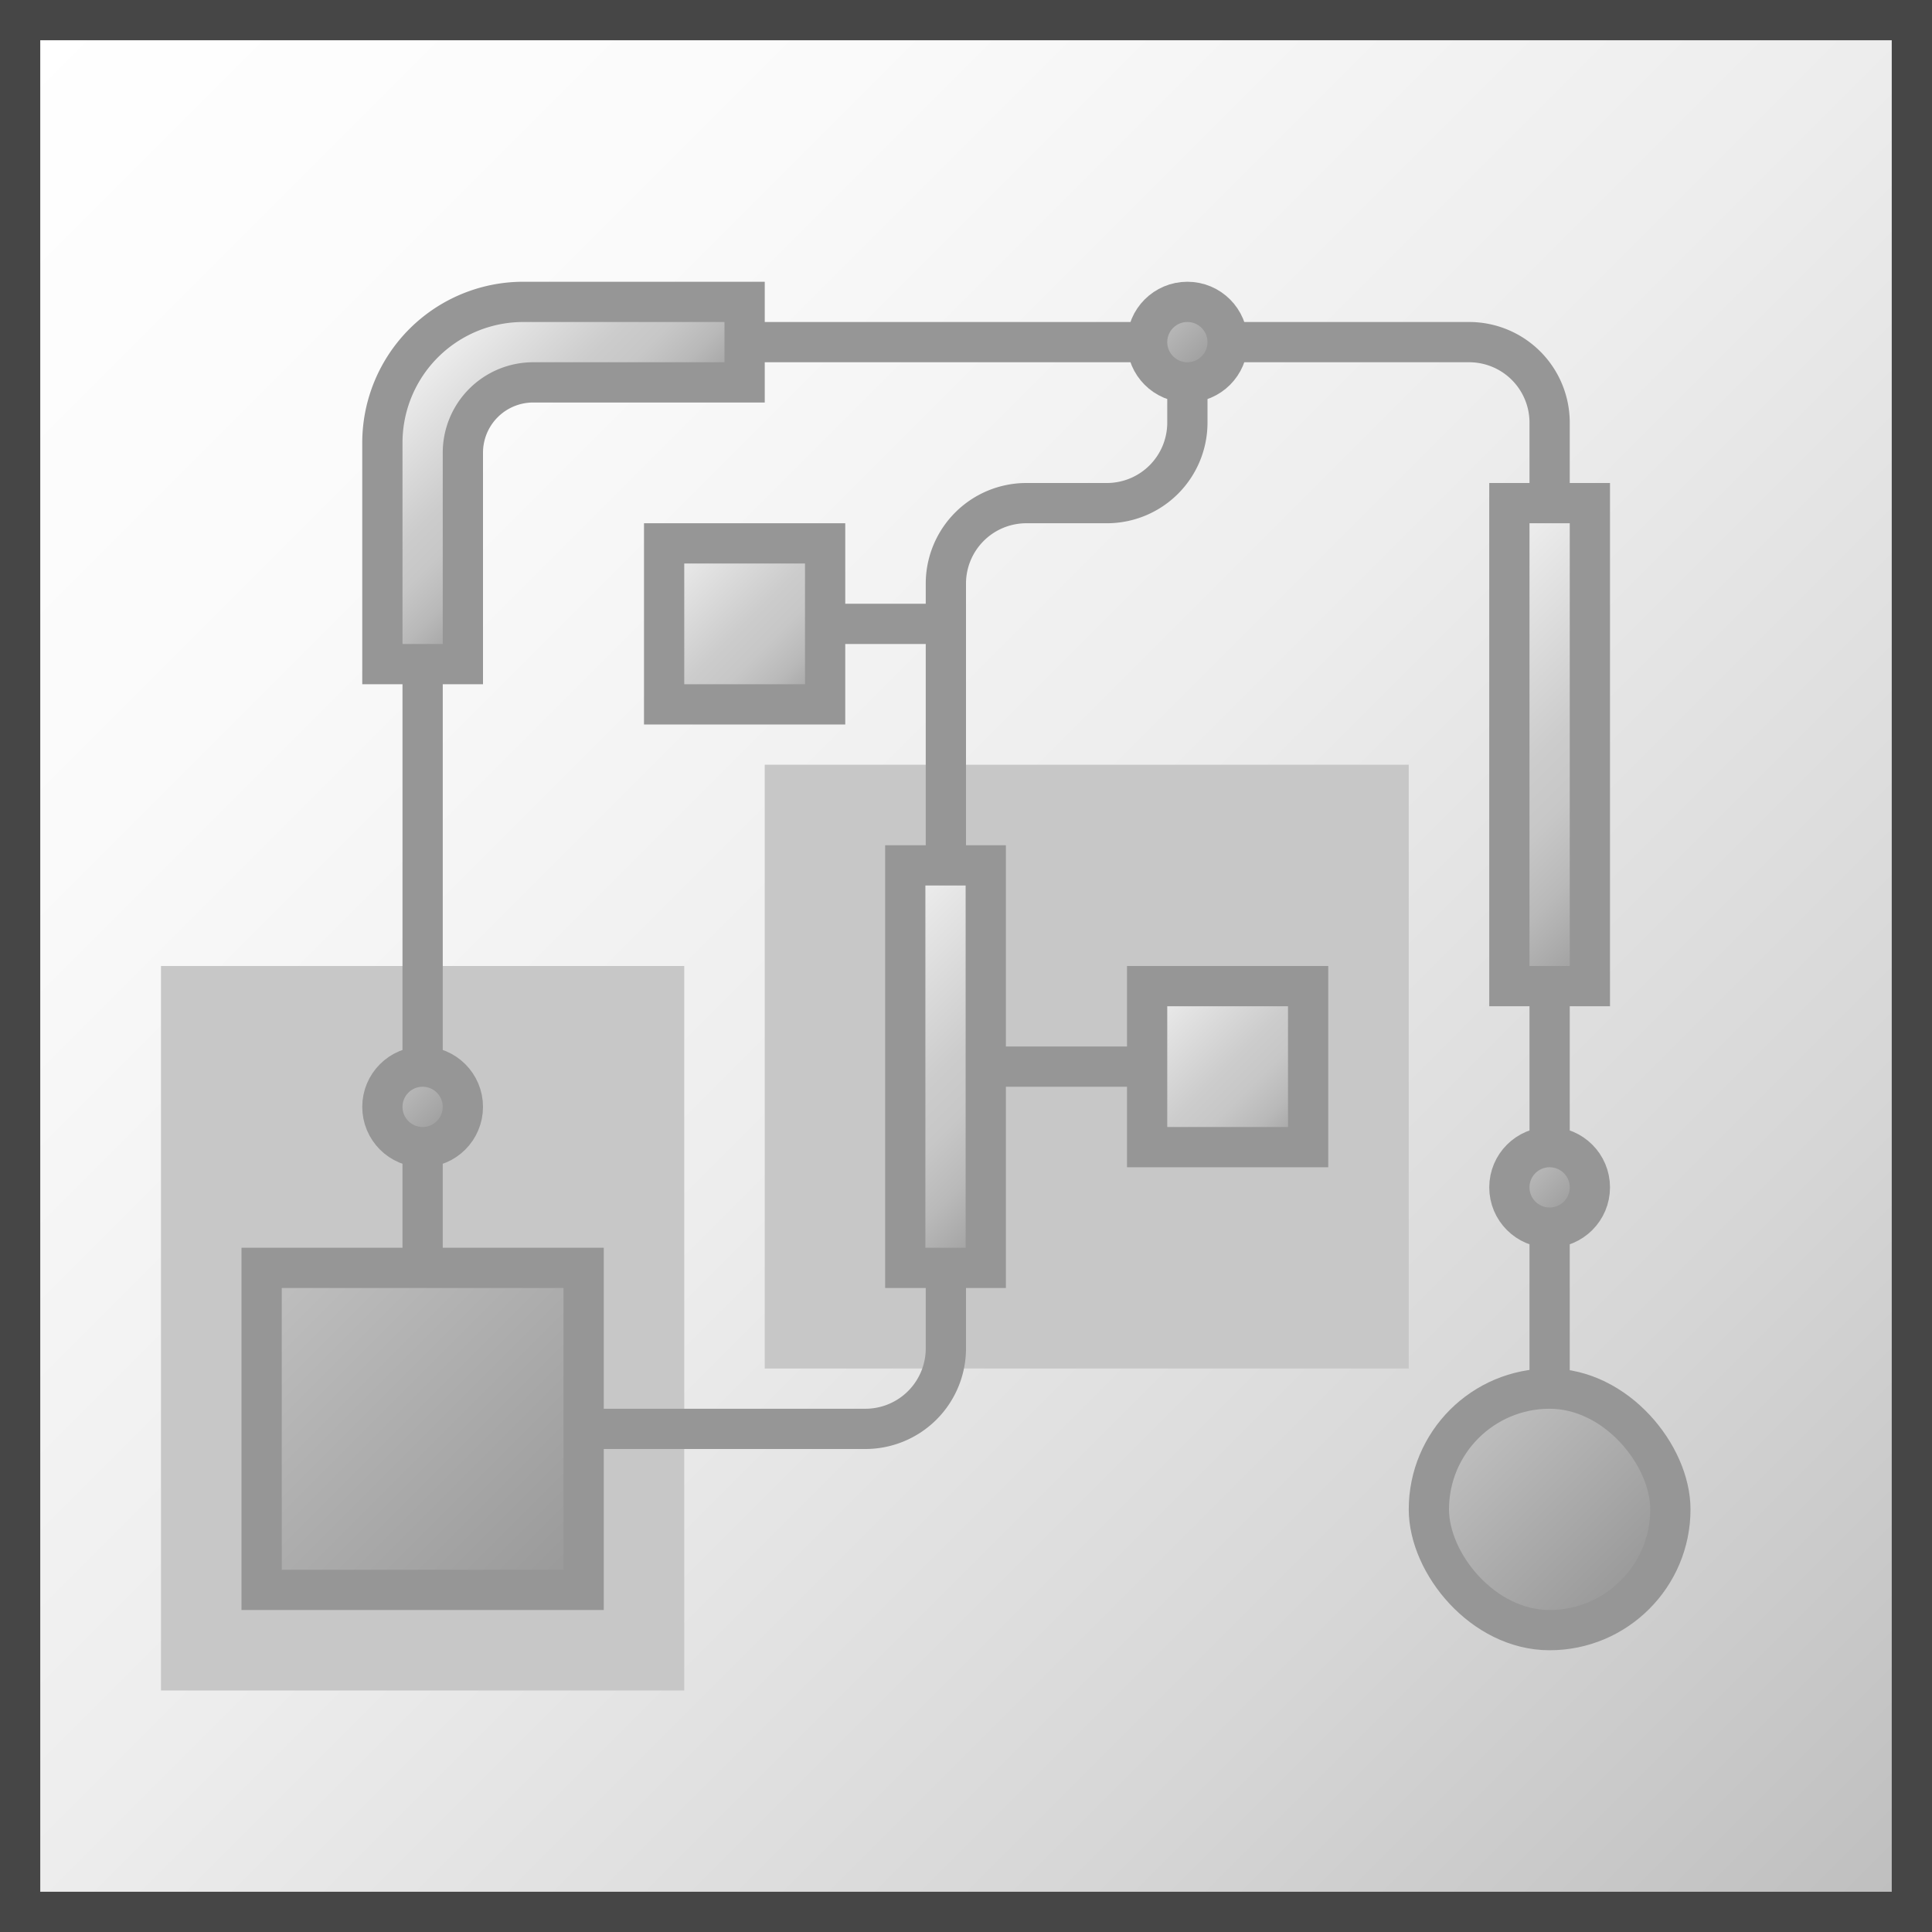 <svg id="Layer_1" data-name="Layer 1" xmlns="http://www.w3.org/2000/svg" xmlns:xlink="http://www.w3.org/1999/xlink" viewBox="0 0 48 48">
  <rect x="0" y="0" width="48" height="48" fill="#333333" stroke="none"/>
  <defs>
    <linearGradient id="linear-gradient" x1="0.5" y1="-62.5" x2="47.5" y2="-109.5" gradientTransform="matrix(1, 0, 0, -1, 0, -62)" gradientUnits="userSpaceOnUse">
      <stop offset="0" stop-color="#fff"/>
      <stop offset="0.232" stop-color="#fafafa"/>
      <stop offset="0.496" stop-color="#ededed"/>
      <stop offset="0.775" stop-color="#d6d6d6"/>
      <stop offset="1" stop-color="#bebebe"/>
    </linearGradient>
    <linearGradient id="linear-gradient-2" x1="9.793" y1="26.793" x2="11.207" y2="28.207" gradientUnits="userSpaceOnUse">
      <stop offset="0" stop-color="silver"/>
      <stop offset="1" stop-color="#989898"/>
    </linearGradient>
    <linearGradient id="linear-gradient-3" x1="37.793" y1="28.793" x2="39.207" y2="30.207" xlink:href="#linear-gradient-2"/>
    <linearGradient id="linear-gradient-4" x1="28.793" y1="7.793" x2="30.207" y2="9.207" xlink:href="#linear-gradient-2"/>
    <linearGradient id="front_-45" data-name="front -45" x1="20.491" y1="23.5" x2="26.491" y2="29.5" gradientUnits="userSpaceOnUse">
      <stop offset="0" stop-color="#f2f2f2"/>
      <stop offset="0.5" stop-color="#ccc"/>
      <stop offset="0.63" stop-color="#c7c7c7"/>
      <stop offset="0.779" stop-color="#b9b9b9"/>
      <stop offset="0.938" stop-color="#a2a2a2"/>
      <stop offset="0.99" stop-color="#999"/>
    </linearGradient>
    <linearGradient id="front_-45-2" x1="35" y1="15" x2="42" y2="22" xlink:href="#front_-45"/>
    <linearGradient id="front_-45-3" x1="16.5" y1="13.5" x2="20.5" y2="17.5" xlink:href="#front_-45"/>
    <linearGradient id="front_-45-4" x1="28.5" y1="24.5" x2="32.5" y2="28.5" xlink:href="#front_-45"/>
    <linearGradient id="front_-45-5" x1="10.526" y1="8.526" x2="15" y2="13" xlink:href="#front_-45"/>
    <linearGradient id="linear-gradient-5" x1="6.5" y1="31.5" x2="14.5" y2="39.5" xlink:href="#linear-gradient-2"/>
    <linearGradient id="linear-gradient-6" x1="36.379" y1="35.379" x2="40.621" y2="39.621" xlink:href="#linear-gradient-2"/>
  </defs>
  <rect x="0.5" y="0.5" width="47" height="47" stroke="#464646" stroke-miterlimit="10" fill="url(#linear-gradient)"/>
    <rect x="19" y="19" width="16" height="15" fill="#c7c7c7"/>
    <rect x="4" y="24" width="13" height="18" fill="#c7c7c7"/>
    <line x1="38.5" y1="34.5" x2="38.5" y2="24.5" fill="none" stroke="#969696" stroke-miterlimit="10"/>
    <line x1="10.5" y1="31.5" x2="10.5" y2="16.5" fill="none" stroke="#969696" stroke-miterlimit="10"/>
    <path d="M23.5,21.5v-7a2,2,0,0,1,2-2h2a2,2,0,0,0,2-2v-2" fill="none" stroke="#969696" stroke-miterlimit="10"/>
    <line x1="20.5" y1="15.5" x2="23.5" y2="15.5" fill="none" stroke="#969696" stroke-miterlimit="10"/>
    <line x1="24.5" y1="26.5" x2="28.5" y2="26.5" fill="none" stroke="#969696" stroke-miterlimit="10"/>
    <path d="M38.5,12.5v-2a2,2,0,0,0-2-2h-18" fill="none" stroke="#969696" stroke-miterlimit="10"/>
    <path d="M14.5,35.5h7a2,2,0,0,0,2-2V31" fill="none" stroke="#969696" stroke-miterlimit="10"/>
    <circle cx="10.5" cy="27.5" r="1" stroke="#969696" stroke-miterlimit="10" fill="url(#linear-gradient-2)"/>
    <circle cx="38.5" cy="29.5" r="1" stroke="#969696" stroke-miterlimit="10" fill="url(#linear-gradient-3)"/>
    <circle cx="29.5" cy="8.5" r="1" stroke="#969696" stroke-miterlimit="10" fill="url(#linear-gradient-4)"/>
    <rect x="22.491" y="21.5" width="2" height="10" stroke="#969696" fill="url(#front_-45)"/>
    <rect x="37.5" y="12.5" width="2" height="12" stroke="#969696" fill="url(#front_-45-2)"/>
    <rect x="16.5" y="13.5" width="4" height="4" stroke="#969696" fill="url(#front_-45-3)"/>
    <rect x="28.5" y="24.5" width="4" height="4" stroke="#969696" fill="url(#front_-45-4)"/>
    <path d="M18.5,7.5H13.002A3.502,3.502,0,0,0,9.5,11.002V16.5h2V11.248A1.748,1.748,0,0,1,13.248,9.5H18.5Z" stroke="#969696" fill="url(#front_-45-5)"/>
    <rect x="6.5" y="31.5" width="8" height="8" stroke="#969696" stroke-miterlimit="10" fill="url(#linear-gradient-5)"/>
    <rect x="35.5" y="34.5" width="6" height="6" rx="3" stroke="#969696" stroke-miterlimit="10" fill="url(#linear-gradient-6)"/>
</svg>
